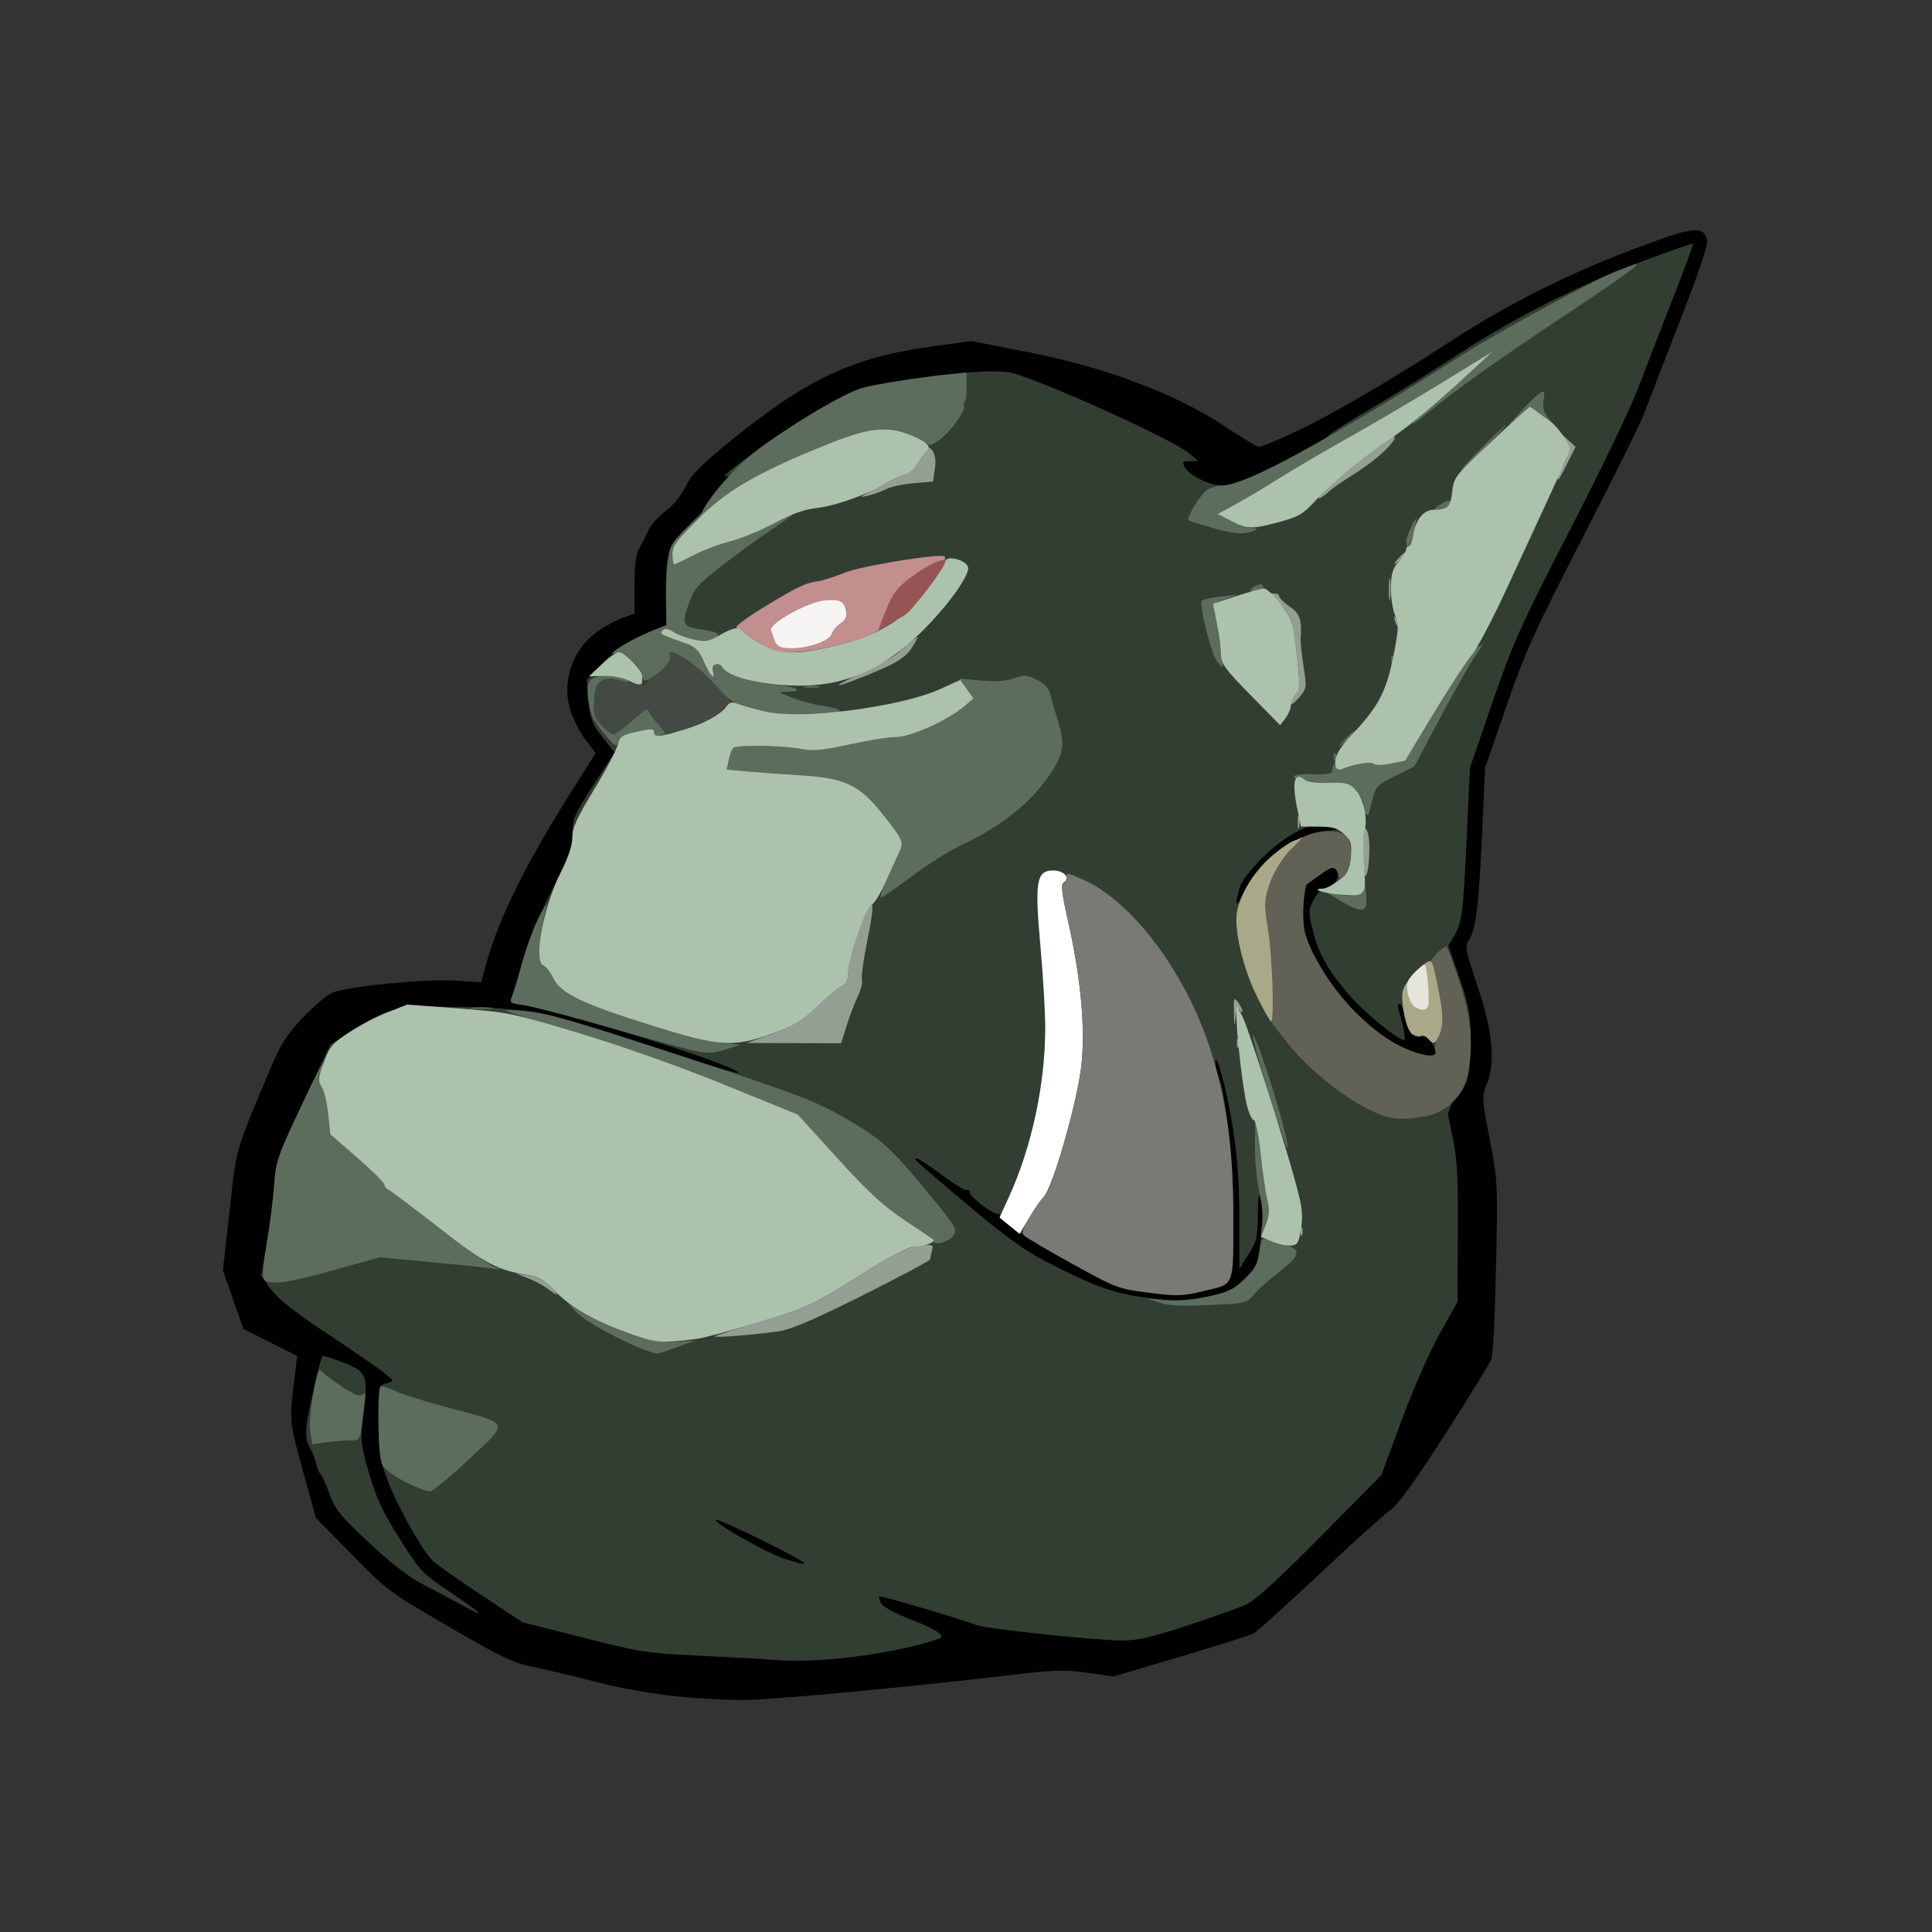 <?xml version="1.0" encoding="UTF-8"?>
<!-- Created with Inkscape (http://www.inkscape.org/) -->
<svg width="130" height="130" version="1.1" xmlns="http://www.w3.org/2000/svg" xmlns:cc="http://creativecommons.org/ns#" xmlns:dc="http://purl.org/dc/elements/1.1/" xmlns:rdf="http://www.w3.org/1999/02/22-rdf-syntax-ns#">
 <rect width="100%" height="100%" fill="#333333" stroke="none"/>
 <g transform="matrix(.204 0 0 .204 14.851 13.693)" stroke-width="9.792">
  <path d="m150.55 492.42c-7.845-0.805-19.001-2.764-25.5-4.477-6.354-1.675-15.616-3.892-20.582-4.926-8.232-1.715-10.803-2.911-29.159-13.558-19.724-11.441-20.372-11.923-32.041-23.818l-11.91-12.141-4.31-15.748c-4.549-16.622-4.501-15.958-2.393-32.932l0.581-4.68-17.739-8.918-6.768-19.316 2.192-19.703c2.359-21.201 1.692-18.866 13.175-46.167 3.654-8.687 5.505-11.642 10.901-17.399 3.575-3.814 7.964-7.55 9.752-8.301 4.996-2.098 30.506-4.628 40.446-4.012l8.699 0.539 1.564-5.682c4.343-15.778 13.221-33.612 29.506-59.271l6.774-10.673-3.17-4.006c-1.744-2.203-4.009-6.475-5.035-9.492-3.344-9.838 0.373-20.831 9.066-26.812 2.432-1.673 6.104-3.626 8.16-4.338l3.737-1.296v-9.398c0-6.947 0.438-10.18 1.681-12.398 0.925-1.65 2.337-4.397 3.138-6.105 0.802-1.708 3.269-4.407 5.482-5.998 2.429-1.746 5.012-4.907 6.515-7.971 2.003-4.085 4.912-7.044 14.879-15.14 25.364-20.601 40.321-27.58 66.865-31.198l12.56-1.712 18.94 3.714c25.278 4.957 48.571 13.737 64.405 24.277 5.756 3.831 10.931 6.955 11.5 6.941 0.569-0.014 5.31-1.954 10.535-4.312 11.541-5.208 32.438-17.331 52.55-30.486 18.659-12.204 39.866-22.818 62.149-31.104 18.326-6.815 21.355-7.132 22.602-2.365 0.376 1.438-2.806 10.863-9.226 27.327-5.39 13.823-10.63 27.382-11.645 30.132-1.014 2.75-10.055 20.975-20.09 40.5-16.215 31.549-19.028 37.763-25.271 55.833l-7.025 20.333-1.048 22.667c-1.088 23.532-2.043 30.971-4.406 34.345-1.234 1.762-0.894 3.474 2.988 15.049 5.039 15.024 5.955 24.999 2.974 32.39-1.596 3.957-1.556 4.654 1.02 18 2.629 13.618 2.669 14.422 2.098 41.955-0.32 15.439-1.018 29.219-1.552 30.622s-7.415 12.58-15.293 24.838c-10.418 16.21-15.414 23.073-18.323 25.17-2.2 1.586-12.701 11.077-23.336 21.091-10.635 10.014-20.31 18.721-21.5 19.347-1.19 0.627-12.064 4.077-24.164 7.667l-22 6.528-8.719-1.22c-7.737-1.082-10.891-0.962-28 1.066-29.502 3.498-72.13 7.524-83.281 7.865-5.5 0.168-16.276-0.338-23.947-1.126z"/>
  <g>
   <path d="m182 480.33c-1.925-0.183-12.275-0.756-23-1.273-18.638-0.898-20.384-1.165-39.5-6.027l-20-5.087-13.932-9.222c-7.663-5.072-14.783-10.122-15.823-11.222-3.734-3.95-11.723-18.303-14.735-26.472-2.867-7.777-3.052-9.096-2.791-19.885 0.274-11.271 0.339-11.57 2.679-12.121 2.388-0.562 2.384-0.577-1-3.312-1.869-1.511-10.26-7.295-18.646-12.853-10.667-7.071-16.247-11.457-18.578-14.604l-3.332-4.498 1.826-10.627c1.004-5.845 2.097-14.452 2.428-19.127 0.572-8.09 1.034-9.417 9.571-27.52l8.97-19.02 6.122-3.98c12.122-7.881 15.391-8.762 31.74-8.553 28.457 0.363 31.228 0.935 76.329 15.74 10.906 3.58 20.016 6.322 20.244 6.094 1.728-1.728-58.114-20.654-70.744-22.375-4.29-0.584-4.598-0.81-3.773-2.761 0.494-1.169 2.053-6.332 3.465-11.474 1.516-5.522 5.415-15.035 9.523-23.237 5.961-11.9 6.958-14.64 6.962-19.15 5e-3 -4.811 0.602-6.185 6.947-15.99l6.942-10.727-3.936-4.98c-3.455-4.371-4.015-5.831-4.583-11.939l-0.647-6.96 5.061-5.334c4.891-5.155 9.588-8.185 17.47-11.268l3.759-1.47-0.131-8.297c-0.247-15.617 0.32-17.267 8.972-26.105 5.999-6.128 9.86-9.002 17.951-13.359 5.669-3.053 10.099-5.76 9.843-6.016-0.256-0.256-1.744 0.188-3.308 0.987-2.357 1.204-11.836 3.695-14.06 3.695-1.991 0 22.615-17.455 31.549-22.381 12.122-6.683 13.306-7.101 25.667-9.065 18.315-2.911 33.253-3.943 37.792-2.611 12.581 3.692 53.035 22.109 58.208 26.5l3 2.546-2.785 5e-3c-2.473 0.004-2.666 0.229-1.717 2.002 1.473 2.752 8.198 6.003 12.417 6.003 5.615 0 31.608-12.279 35.173-16.615 0.598-0.728 7.138-4.867 14.534-9.199 7.395-4.332 20.181-12.281 28.412-17.664 18.226-11.921 39.672-22.723 60.847-30.648 8.735-3.269 16.041-5.784 16.236-5.589 0.195 0.195-2.829 8.424-6.721 18.286-3.892 9.862-9.023 23.106-11.402 29.431s-12.444 27.25-22.365 46.5c-16.433 31.885-18.708 36.94-25.558 56.796l-7.519 21.796-1.035 22.204c-1.207 25.886-1.579 28.847-4.172 33.243l-1.936 3.281 3.585 10.3c2.869 8.243 3.61 11.906 3.707 18.34 0.209 13.803-0.8 17.73-5.819 22.656l-1.614 4.091 1.726 8.646c1.362 6.823 1.694 13.368 1.574 31.034l-0.151 22.388-5.903 10.612c-3.319 5.966-8.819 18.492-12.562 28.612l-6.659 18-20.146 20.343c-14.454 14.595-21.417 20.913-24.646 22.361-2.475 1.11-11.185 4.218-19.356 6.907-11.304 3.72-16.332 4.889-21.03 4.889-8.779 0-45.101-3.849-48.374-5.127-5.104-1.992-31.646-9.8-32.025-9.421-0.207 0.207 0.086 1.242 0.652 2.299 0.593 1.107 4.652 3.323 9.576 5.227 8.774 3.392 11.988 5.595 9.42 6.456-15.237 5.11-40.407 8.274-54.863 6.897zm-2.744-39.072c-8.384-4.181-15.508-7.339-15.83-7.017-0.94 0.94 16.455 10.792 22.53 12.761 10.297 3.337 8.608 1.889-6.699-5.745zm147.14-80.896c6.408-1.408 8.033-2.226 11.559-5.819 3.95-4.025 4.141-4.519 5.12-13.29 0.656-5.875 0.677-10.289 0.06-12.431-0.812-2.818-0.971-2.075-1.047 4.893-0.08 7.327-0.414 8.726-3.09 12.946l-3 4.731v-16.23c0-11.478-0.612-20.199-2.091-29.785-1.875-12.154-5.649-26.504-5.836-22.192-0.04 0.927 0.401 2.931 0.98 4.453 2.617 6.884 4.926 28.16 4.937 45.487 0.015 24.585 0.561 23.093-9.328 25.474-7.518 1.811-8.978 1.863-18.512 0.659-10.128-1.278-10.664-1.48-25-9.401-15.031-8.306-24.15-14.325-24.15-15.942 0-0.503-0.338-0.803-0.75-0.667-1.26 0.416-9.206-5.66-9.229-7.057-0.012-0.72-0.409-1.07-0.882-0.777-0.473 0.293-4.152-1.931-8.176-4.941-4.023-3.01-7.776-5.473-8.339-5.473-1.371 0-1.58-0.191 16.876 15.404 11.808 9.978 18.489 14.816 25.5 18.469 14.287 7.444 21.669 10.258 30.5 11.625 11.307 1.751 15.415 1.727 23.899-0.137zm74.601-79.815c0-0.249-0.522-1.599-1.161-3-1.07-2.349-2.076-2.995-4.13-2.652-2.415 0.403-4.529-2.209-5.153-6.367-0.373-2.49-1.132-4.528-1.685-4.528-0.591 0-0.708 0.929-0.284 2.25 1.275 3.976 2.314 9.182 1.912 9.584-1.062 1.062-13.614-9.178-18.803-15.339-6.945-8.246-9.987-13.882-11.735-21.743-1.156-5.198-1.098-6.083 0.608-9.25 1.037-1.926 2.614-3.502 3.504-3.502 2.325 0 5.091-3.41 4.345-5.355-0.869-2.264-1.963-2.077-6.234 1.065-2.026 1.49-3.804 2.773-3.951 2.851-0.147 0.078-0.615 2.796-1.039 6.04-0.941 7.193 0.313 12.015 5.373 20.65 7.379 12.592 15.638 21.034 25.81 26.384 5.187 2.727 12.623 4.444 12.623 2.913zm-55.554-64.291c5.956-5.243 12.202-8.289 18.859-9.197l5.195-0.709-4.897-0.811c-4.34-0.719-5.521-0.483-10.388 2.075-7.004 3.681-16.922 13.67-18.224 18.357-1.783 6.417-1.03 6.614 1.868 0.489 1.777-3.756 4.646-7.614 7.587-10.203zm-266.45 245.73c-3.025-1.657-8.624-4.631-12.442-6.609-4.629-2.398-10.53-6.963-17.707-13.698-9.431-8.851-11.041-10.85-12.994-16.141-1.226-3.321-2.56-6.269-2.964-6.549-0.404-0.281-1.048-1.855-1.432-3.5-0.384-1.645-1.36-4.048-2.169-5.342-0.98-1.567-1.308-3.903-0.984-7 0.45-4.296 4.539-22.194 5.255-23.004 0.173-0.195 3.096 0.705 6.495 2 8.139 3.102 8.653 4.305 7.122 16.669-1.174 9.481-1.137 9.904 1.737 19.928 2.352 8.2 4.348 12.486 10.017 21.5 6.805 10.821 7.449 11.508 16.573 17.686 8.364 5.663 10.207 7.073 9.243 7.072-0.138-1.2e-4 -2.725-1.356-5.75-3.013z" fill="#323e32"/>
   <path d="m61.027 421.76c-3.803-1.917-6.994-4.294-7.735-5.763-1.448-2.869-1.821-26-0.419-26 0.48 0 2.843 0.87 5.25 1.934s10.323 3.502 17.591 5.418c19.86 5.236 19.542 4.385 6.265 16.775-6.114 5.705-11.872 10.491-12.797 10.635-0.925 0.144-4.594-1.206-8.154-3zm-31.524-16.746c-0.744-4.401 2.26-22.018 3.431-20.124 0.332 0.537 3.272 2.787 6.532 5 4.319 2.932 6.269 3.742 7.182 2.984 0.972-0.807 1.159-0.293 0.833 2.292-0.231 1.832-0.686 5.469-1.012 8.081-0.572 4.587-0.705 4.75-3.891 4.75-1.815 0-5.338 0.279-7.83 0.621l-4.531 0.621zm102.08-30.544c-6.004-2.939-12.304-6.784-14-8.543l-3.083-3.199 4.5 2.956c2.475 1.626 9.225 4.581 15 6.566 8.748 3.008 11.501 3.538 16.5 3.176l6-0.434-5 1.856c-2.75 1.021-5.9 2.106-7 2.411-1.257 0.348-6.058-1.432-12.917-4.79zm177.92-11.951-4-1.378 6.121 0.557c4.018 0.366 8.828-0.035 14-1.165 6.741-1.474 8.491-2.316 12.121-5.83 3.474-3.364 4.359-4.986 4.886-8.961 0.527-3.974 0.936-4.725 2.258-4.143 0.888 0.391 3.526 1.193 5.864 1.782 5.869 1.478 5.495 3.541-1.637 9.029-3.238 2.492-6.992 5.843-8.343 7.449-2.412 2.867-2.675 2.928-14.863 3.478-9.174 0.414-13.449 0.2-16.407-0.819zm-295.14-7.564c-0.723-0.723-0.478-4.322 0.798-11.75 1.012-5.889 2.113-14.533 2.447-19.208 0.566-7.928 1.119-9.592 8.208-24.711 4.181-8.916 7.75-16.062 7.933-15.879 0.182 0.182-0.199 1.496-0.848 2.92-0.951 2.088-0.89 3.031 0.32 4.879 0.825 1.26 1.825 5.334 2.223 9.053l0.723 6.763 8.909 7.737c4.9 4.256 8.914 8.262 8.919 8.904 0.005 0.642 0.442 1.317 0.971 1.5 0.528 0.183 7.965 5.733 16.526 12.333s17.016 12.569 18.789 13.264c2.142 0.84 2.385 1.087 0.724 0.735-1.375-0.291-10.614-1.287-20.53-2.214l-18.03-1.685-15.076 4.2c-15.251 4.249-21.111 5.053-23.006 3.158zm220.49-12.732c-0.194-0.488-4.402-3.603-9.352-6.922-6.957-4.665-11.969-9.301-22.074-20.419l-13.074-14.384-23.926-9.75c-15.662-6.383-32.214-12.209-47.926-16.87-13.2-3.916-24.225-7.354-24.5-7.64s2.574-0.246 6.332 0.09c7.474 0.667 16.312 3.253 57.668 16.873 34.69 11.425 39.558 13.362 51.099 20.338 9.733 5.883 12.961 8.997 26.465 25.537 6.97 8.537 7.403 9.339 6.106 11.305-1.426 2.161-6.181 3.446-6.818 1.842zm108.73-5.726c0.307-2.212-0.139-6.906-0.997-10.5-0.877-3.673-1.504-10.414-1.441-15.5l0.112-9 1.34 10c0.737 5.5 1.831 12.7 2.431 16 0.902 4.96 0.823 6.607-0.454 9.5l-1.546 3.5zm1.733-44.292c-3.372-10.825-5.477-18.787-4.676-17.695 2.322 3.169 12.258 35.925 11.214 36.969-0.223 0.223-3.166-8.45-6.538-19.275zm-189.31-12.783c-3.025-0.656-15.85-4.167-28.5-7.801s-25.103-6.891-27.674-7.235c-4.299-0.576-4.602-0.797-3.773-2.757 0.496-1.172 2.061-6.356 3.479-11.52 1.418-5.164 3.916-11.914 5.551-15 1.635-3.086 2.743-4.711 2.462-3.611-2.776 10.875-3.205 19.033-1.043 19.862 0.826 0.317 2.281 2.212 3.235 4.211 1.307 2.741 3.212 4.382 7.748 6.673 8.32 4.202 39.627 13.838 47.482 14.614l6.467 0.639-4.967 1.559c-4.149 1.302-5.874 1.362-10.467 0.366zm-73.25-14.149c1.788-0.222 4.713-0.222 6.5 0 1.788 0.222 0.325 0.403-3.25 0.403s-5.037-0.181-3.25-0.403zm287.25-34.836-5.314-3.284 6.529 1.079c5.027 0.233 5.763-1.401 6.114-3.161 0.22-1.1 0.46 1.338 0.535 3.675 0.164 5.118-1.116 5.393-7.864 1.69zm-151.1-5.691c1.007-2.337 2.825-6.354 4.04-8.925 2.56-5.421 2.555-5.438-4.925-14.825-7.356-9.231-12.255-11.521-26.517-12.392-6.05-0.37-14.059-0.949-17.797-1.288l-6.797-0.616 0.652-3.102c0.359-1.706 1.033-3.508 1.499-4.004 1.051-1.119 15.969-0.906 22.543 0.322 3.904 0.729 7.033 0.431 15.786-1.505 6.004-1.328 12.85-2.415 15.213-2.415 4.849 0 16.689-5.252 22.319-9.9l3.417-2.821-2.35-3.3-2.35-3.3 7.047 0.655c4.899 0.455 8.231 0.239 10.932-0.71 3.482-1.223 4.272-1.17 7.619 0.518 2.524 1.273 3.93 2.77 4.338 4.62 0.332 1.506 1.491 5.519 2.574 8.918 2.65 8.315 1.841 11.845-4.691 20.468-5.895 7.782-15.465 15.015-26.955 20.376-3.85 1.796-11.275 6.457-16.5 10.358-5.225 3.901-9.822 7.098-10.214 7.105-0.393 7e-3 0.11-1.9 1.117-4.237zm158.83-23.354c-0.401-0.401-0.729-1.713-0.729-2.917s-1.125-3.402-2.501-4.886c-2.272-2.451-3.094-2.68-8.959-2.49-3.969 0.128-7.035-0.27-7.955-1.033-0.823-0.683-1.967-0.952-2.541-0.597-0.574 0.355-1.044 0.174-1.044-0.403 0-0.644 2.402-0.956 6.229-0.809 4.383 0.168 6.272-0.132 6.375-1.011 0.296-2.535 0.443-2.725 1.192-1.545 0.589 0.926 1.996 0.844 6.081-0.354 3.359-0.985 5.665-1.208 6.266-0.608 0.599 0.599 2.717 0.601 5.733 5e-3l4.783-0.946 10.121-16.68c5.566-9.174 10.634-18.708 12.133-20.067l3.437-1.555-3.039 4.5c-1.671 2.475-6.774 11.527-11.339 20.117l-8.3 15.617-6.288 3.101c-5.751 2.836-6.382 3.467-7.389 7.383-0.606 2.356-1.199 4.648-1.318 5.095s-0.545 0.484-0.946 0.083zm-10.65-18.812c-0.043-1.054 0.193-1.645 0.525-1.312 0.332 0.332 0.368 1.195 0.079 1.917-0.319 0.798-0.556 0.561-0.604-0.604zm-240.79-7.904c-2.903-3.439-4.407-6.291-4.84-9.178-1.071-7.145-0.414-8.9 3.58-9.545 3.569-0.577 10.662 0.687 9.633 1.716-0.307 0.307-1.875 0.1-3.485-0.461-2.088-0.728-3.607-0.682-5.301 0.159-1.986 0.986-2.425 2.056-2.682 6.54-0.269 4.704 0.029 5.713 2.437 8.226 1.509 1.575 3.286 2.864 3.949 2.864 0.663 0 3.503-2.067 6.313-4.593 2.809-2.526 5.108-4.117 5.108-3.535s1.397 2.648 3.104 4.593c1.707 1.944 2.869 3.535 2.582 3.535s-1.234 0.273-2.104 0.607c-1.032 0.396-1.582 0.057-1.582-0.975 0-1.249-0.683-1.448-3.25-0.943-6.729 1.324-8.204 1.994-8.72 3.959-0.462 1.763-1.067 1.385-4.742-2.969zm244.71 1.82c1.292-1.375 2.574-2.5 2.849-2.5s-0.557 1.125-1.849 2.5-2.574 2.5-2.849 2.5 0.557-1.125 1.849-2.5zm-193.79-9.46c-8.91-2.407-8.493-2.15-15.13-9.319-4.561-4.926-11.276-9.721-13.615-9.721-0.337 0-0.454 0.787-0.259 1.75 0.223 1.1-1.125 2.934-3.627 4.935-3.916 3.133-5.581 3.415-5.581 0.946 0-2.289-6.242-7.801-8.242-7.278-5.358 1.401 4.153-4.521 12.518-7.795l3.776-1.478-0.16-7.79c-0.088-4.285 0.17-10.32 0.573-13.411 0.709-5.431 1.026-5.903 9.385-14l8.651-8.379-8.25 8.521c-6.871 7.096-8.25 9.061-8.25 11.75 0 1.776 0.275 3.229 0.61 3.229s3.148-1.329 6.25-2.952c3.102-1.624 8.565-3.685 12.14-4.581 3.575-0.896 9.762-3.424 13.75-5.618 3.987-2.194 7.25-3.798 7.25-3.565s-3.263 2.586-7.25 5.229c-3.987 2.643-11.338 7.991-16.334 11.885-8.301 6.47-9.258 7.576-11.102 12.841-2.363 6.746-1.948 7.439 5.037 8.396 2.557 0.35 4.649 1.004 4.649 1.452 0 3.034-9.537 2.574-14.536-0.702-1.883-1.234-2.863-1.385-3.678-0.57-1.158 1.158-1.02 1.236 7.636 4.298 3.205 1.134 4.301 2.251 6 6.114 2.102 4.781 3.83 6.451 2.868 2.774-0.556-2.128 2.025-2.918 3.219-0.986 1.52 2.459 8.581 4.856 16.281 5.528 8.025 0.7 11.415 2.412 4.961 2.505-3.119 0.045-3.053 0.124 1.654 1.962 2.697 1.053 6.972 2.213 9.5 2.578 6.819 0.983 8.531 2.347 2.993 2.383-2.532 0.017-7.257 0.257-10.5 0.535-4.095 0.35-8.124-0.097-13.185-1.464zm15.538-7.745c1.238-0.238 3.263-0.238 4.5 0 1.238 0.238 0.225 0.433-2.25 0.433s-3.487-0.195-2.25-0.433zm136.01-8.044c-1.954-2.209-6.234-19.195-5.104-20.256 0.463-0.434 3.317-1.055 6.342-1.379l5.5-0.589-4.134 1.532c-4.09 1.516-4.125 1.571-3.313 5.237 0.849 3.836 2.738 17.205 2.431 17.205-0.096 0-0.871-0.787-1.722-1.75zm57.317-0.667c-0.043-1.054 0.193-1.645 0.525-1.312 0.332 0.332 0.368 1.195 0.079 1.917-0.319 0.798-0.556 0.561-0.604-0.604zm16.61-13.609c-0.364-1.361-0.668-3.358-0.675-4.439-0.013-1.809 0.114-1.836 1.602-0.348 1.249 1.249 1.402 2.257 0.675 4.439l-0.941 2.822zm-7.531-9.974c0-1.375 0.227-1.938 0.504-1.25s0.277 1.812 0 2.5-0.504 0.125-0.504-1.25zm8.294-7.5c0.174-5.5 0.82-11.125 1.436-12.5 0.914-2.041 1.03-1.215 0.632 4.5-0.268 3.85-0.914 9.475-1.436 12.5-0.846 4.905-0.915 4.418-0.632-4.5zm-62.905 7.089c1.062-0.776 2.355-1.149 2.875-0.828 0.52 0.321 1.092 2.757 0.029 3.173-3.132 1.226-4.976-0.831-2.904-2.346zm50.452-15.138c0-1.443 2.695-7.45 3.342-7.45 0.16 0-0.179 2.025-0.753 4.5-1.007 4.338-2.589 6.142-2.589 2.95zm-64.5-4.636c-3.85-1.115-7.144-2.161-7.32-2.324-0.751-0.696 3.985-8.493 6.029-9.924 1.23-0.861 3.691-1.566 5.468-1.566 7.233 0 35.341-15.355 79.276-43.307 12.038-7.659 44.416-25.219 50.546-27.414 1.65-0.591 3.861-1.422 4.914-1.846 5.058-2.041-1.277 2.677-22.697 16.902-22.079 14.662-35.204 24.015-45.211 32.215-2.478 2.031-4.506 3.451-4.506 3.157s2.191-2.28 4.869-4.412c2.678-2.132 8.638-7.378 13.244-11.657l8.375-7.78-16.994 10.413c-9.347 5.727-23.074 13.807-30.505 17.955-7.431 4.148-17.781 10.218-23 13.489-5.219 3.271-11.881 7.237-14.806 8.813l-5.317 2.865 4.317 2.259c2.374 1.243 5.442 2.311 6.817 2.375 2.3 0.106 2.34 0.184 0.5 0.975-3.051 1.311-6.34 1.032-14-1.186zm76-7.667c1.65-1.013 3.167-1.409 3.372-0.879 0.485 1.257-1.839 2.699-4.372 2.712-1.633 8e-3 -1.45-0.328 1-1.833zm-226.17-17.316c10.569-8.128 29.158-19.212 35.167-20.969 3.77-1.102 18.859-3.498 27.75-4.405l6.75-0.689v5.117c0 3.413-0.416 5.125-1.25 5.142-6.558 0.135-21.101 3.784-26.755 5.337-8.182 2.247-33.897 15.701-34.819 15.764-0.922 0.064-10.325 18.351-24.041 16.724-3.831 0.677 6.821-14.04 17.198-22.02zm239.67-1.331c4.098-4.125 7.675-7.5 7.95-7.5s-2.853 3.375-6.95 7.5-7.675 7.5-7.95 7.5 2.853-3.375 6.95-7.5zm-222.52-1.308c5.5-2.73 16.111-5.486 21.116-7.179 10.43-3.529 28.697-8.01 30.389-5.971 1.418 1.709-4.166 9.236-8.028 11.986-2.733 1.946-3.254 2.024-4.765 0.707-0.933-0.813-4.105-2.262-7.05-3.221-4.691-1.528-6.114-1.587-11.5-0.48-3.381 0.695-10.422 3.038-15.647 5.207-13.4 5.563-16.005 4.655-4.515-1.048zm241.7-6.325-3.686-5.738-7 6.37 3.5-3.937c4.154-4.673 7.225-7.484 8.225-7.53 0.399-0.018 0.456 1.314 0.126 2.96-0.46 2.298 0.023 3.808 2.076 6.5 1.471 1.929 2.539 3.493 2.374 3.477-0.165-0.016-3.14 0.045-5.615-2.103z" fill="#5d6d5d"/>
   <path d="m163.03 373.64c0.267-0.267 7.311-2.522 15.652-5.011 14.37-4.287 15.997-5.044 30.993-14.42 12.746-7.97 16.768-10.001 20.664-10.439 4.565-0.512 4.805-0.423 4.264 1.594-0.315 1.175-0.58 2.473-0.587 2.883-8e-3 0.41-9.982 5.734-22.165 11.83-16.124 8.068-23.674 11.31-27.75 11.914-7.763 1.151-21.661 2.238-21.071 1.649zm-55.197-15.695c-1.468-1.096-4.393-2.661-6.5-3.479l-3.831-1.486 4 0.578c2.538 0.367 5.089 1.65 6.981 3.51 3.442 3.386 3.182 3.737-0.65 0.877zm248.33-18.944c0-1.375 0.227-1.938 0.504-1.25s0.277 1.812 0 2.5-0.504 0.125-0.504-1.25zm-21-62c0-1.375 0.227-1.938 0.504-1.25s0.277 1.812 0 2.5-0.504 0.125-0.504-1.25zm-153.16-3.159c7.004-2.509 9.556-4.054 14.5-8.779 3.3-3.154 7.013-6.274 8.25-6.933 1.69-0.901 2.266-2.123 2.315-4.914 0.077-4.402 5.942-21.422 7.56-21.939 0.732-0.234 0.293 3.735-1.258 11.369-1.311 6.451-2.152 12.456-1.87 13.344 0.282 0.889-0.338 3.392-1.377 5.563-1.04 2.171-2.699 6.535-3.687 9.697l-1.797 5.75-31.135-0.114zm152.2-6.841c-0.125-5.037-0.013-5.337 1.332-3.559 0.808 1.068 1.461 2.418 1.453 3-8e-3 0.582-0.426 0.41-0.928-0.384-0.662-1.046-1.024-0.358-1.317 2.5-0.334 3.258-0.427 2.988-0.54-1.557zm42.699-50.231c-0.22-3.702-0.154-7.752 0.147-9 0.492-2.042 0.616-2.086 1.25-0.437 0.888 2.312 0.743 10.375-0.246 13.668-0.556 1.852-0.855 0.754-1.15-4.231zm-21.667-12.769c0-1.925 0.206-2.712 0.457-1.75 0.252 0.963 0.252 2.538 0 3.5-0.252 0.963-0.457 0.175-0.457-1.75zm-2.232-39.095c0-0.686 0.716-2.039 1.591-3.006 1.415-1.564 1.455-3.013 0.363-13.079-1.048-9.658-1.622-11.834-3.905-14.82-3.757-4.913-5.949-5.389-4.737-5.389 0.582 0 2.691-0.048 2.695 0.639 4e-3 0.688 1.579 2.321 3.5 3.629 3.45 2.35 4.174 4.43 3.695 10.621-0.085 1.1 0.344 5.239 0.954 9.198 1.088 7.061 1.059 7.258-1.524 10.327-1.448 1.721-2.633 2.567-2.633 1.881zm-141.5-10.018c4.95-2.236 10.35-5.287 12-6.779s3.871-3.364 4.936-4.16c1.914-1.431 1.914-1.41 9e-3 1.846-2.271 3.88-5.216 5.747-15.831 10.033-11.12 4.49-11.821 3.899-1.114-0.939zm176.12-16.426c-0.965-2.515-0.68-3.164 0.499-1.136 0.584 1.004 0.851 2.036 0.593 2.293s-0.749-0.263-1.092-1.157zm-2.314-10.961c-6e-3 -3.3 0.176-4.771 0.405-3.268 0.228 1.503 0.233 4.203 0.01 6s-0.409 0.568-0.415-2.732zm3.19-10.5c0.995-1.1 2.035-2 2.31-2s-0.314 0.9-1.31 2-2.035 2-2.31 2 0.314-0.9 1.31-2zm-26.338-20c0.485-1.54 13-12.688 21.024-18.263 6.813-4.735 4.809 0.053-3.859 6.708-4.205 3.228-10.682 6.856-13.15 9.056s-4.274 3.325-4.015 2.5zm-148.16-1.882c9.826-5.3 9.794-8.709 12.686-6.118-2.185-4.607 0.192-2.998 0.995-4.55 3.643-7.044 9.027-4.657 7.903 2.841l-0.666 4.442-6.254 0.502c-3.44 0.276-7.584 1.173-9.209 1.993-1.625 0.82-4.305 1.781-5.955 2.134-2.978 0.638-2.974 0.629 0.5-1.245zm227-4.491c0-0.389 0.95-2.568 2.111-4.844 2.044-4.007 0.223-3.421-1.489-6.396l0.065-3.887 5.216 4.758-2.572 5.121c-2.729 5.435-3.331 6.383-3.331 5.248z" fill="#939f93"/>
   <path d="m133.45 372.18c-11.232-4.109-18.073-8.142-23.843-14.058-2.827-2.899-5.013-4.165-8-4.633-10.375-1.628-14.172-3.636-29.722-15.716-8.463-6.574-15.95-12.185-16.637-12.468s-1.254-1.029-1.26-1.657c-0.005-0.629-4.019-4.625-8.919-8.88l-8.909-7.737-0.723-6.763c-0.398-3.719-1.368-7.748-2.157-8.952-1.272-1.943-1.193-2.846 0.697-8 1.895-5.168 2.815-6.259 8.326-9.875 3.407-2.236 9.12-5.224 12.695-6.641l6.5-2.576 17 1.287c16.547 1.253 17.626 1.476 40.5 8.392 14.293 4.321 32.874 10.925 47.426 16.854l23.926 9.749 13.074 14.384c10.151 11.168 15.087 15.729 22.074 20.397 4.95 3.307 9.212 6.196 9.471 6.42 0.977 0.844-2.597 2.268-5.727 2.283-2.376 0.011-7.585 2.723-19.276 10.035-15.427 9.649-16.63 10.204-32.495 14.988-9.061 2.733-18.162 5.182-20.224 5.443-12.509 1.582-13.515 1.486-23.796-2.275zm213.34-29.794-3.706-1.56 1.559-3.897c1.254-3.134 1.352-4.829 0.502-8.661-0.581-2.62-1.591-9.58-2.243-15.467-0.652-5.887-1.618-10.612-2.145-10.5-0.527 0.112-1.548-2.047-2.268-4.797-1.32-5.041-3.531-24.224-3.449-29.924l0.044-3.076 1.905 3.605c1.966 3.72 14.195 42.106 18.021 56.567 1.722 6.511 1.991 9.256 1.319 13.5-0.743 4.696-1.139 5.354-3.339 5.548-1.373 0.121-4.163-0.481-6.202-1.339zm-204.79-71.322c-22.904-7.146-29.884-10.496-32.264-15.486-0.953-1.999-2.409-3.894-3.235-4.211-3.455-1.326-0.232-18.965 5.575-30.514 2.599-5.169 3.924-9.146 3.924-11.78 0-3.166 1.459-6.382 7.154-15.772 3.935-6.487 7.435-13.116 7.778-14.731 0.632-2.977 1.442-3.424 8.818-4.875 2.502-0.492 3.25-0.295 3.25 0.855 0 1.645 1.657 1.449 10.5-1.244 6.094-1.856 11.504-4.861 13.256-7.362 1.083-1.546 1.77-1.688 4.025-0.829 1.495 0.569 5.555 1.693 9.02 2.497 11.696 2.714 44.455-1.528 57.509-7.446l6.654-3.017 4.37 6.137-3.417 2.821c-5.63 4.648-17.469 9.9-22.319 9.9-2.363 0-9.208 1.087-15.213 2.415-8.753 1.936-11.882 2.234-15.786 1.505-6.574-1.228-21.492-1.441-22.543-0.322-0.466 0.496-1.14 2.298-1.499 4.004l-0.652 3.102 6.797 0.616c3.738 0.339 11.747 0.918 17.797 1.288 14.262 0.871 19.162 3.161 26.517 12.392 7.194 9.029 7.418 9.563 5.606 13.381-0.842 1.774-2.853 6.172-4.468 9.773s-3.614 6.808-4.44 7.125c-1.802 0.691-7.715 17.89-7.715 22.438 0 2.309-0.633 3.55-2.25 4.412-1.238 0.66-4.95 3.779-8.25 6.932-5.041 4.816-7.411 6.228-14.83 8.836-12.865 4.522-17.043 4.223-39.67-2.837zm227.83-43.06c-6.107-0.458-10.749-1.964-6.248-2.027 1.054-0.015 3.438-1.289 5.297-2.831 2.806-2.327 3.46-3.64 3.846-7.723 0.411-4.341 0.155-5.209-2.175-7.385-2.166-2.023-3.683-2.472-8.446-2.5l-5.806-0.034-1.15-5.56c-1.914-9.256-1.049-12.761 2.435-9.87 0.92 0.763 3.986 1.162 7.955 1.033 5.796-0.188 6.703 0.055 8.85 2.372 2.661 2.872 4.034 9.505 2.854 13.789-0.419 1.52-0.505 6.021-0.191 10 0.876 11.106 0.724 11.331-7.222 10.735zm-2.034-42.193c-0.886-2.511 0.737-5.773 5.243-10.536 9.486-10.029 11.835-14.862 14.47-29.771 1.023-5.789 1-7.467-0.136-9.7-0.755-1.485-1.373-5.388-1.373-8.673 0-4.912 0.444-6.501 2.5-8.944 1.375-1.634 2.5-3.469 2.5-4.077 0-0.608 0.391-1.106 0.869-1.106 0.478 0 1.119-1.539 1.424-3.419 0.888-5.47 3.445-8.578 7.072-8.596 4.448-0.022 5.28-0.886 5.85-6.077 0.463-4.217 1.189-5.245 8.895-12.586 4.615-4.396 10.253-9.649 12.529-11.673l4.139-3.68 7.426 5.37c3.636 3.513 5.797 7.911 5.797 8.53 0 0.618-2.658 6.864-5.906 13.878-3.248 7.015-9.848 21.304-14.667 31.754s-10.148 20.585-11.844 22.522c-1.696 1.937-7.319 10.554-12.496 19.15l-9.412 15.627-4.791 0.947c-2.915 0.576-5.151 0.587-5.711 0.028-0.809-0.809-6.096 0.107-10.608 1.839-0.72 0.276-1.516-0.086-1.77-0.805zm-28.076-23.634c-8.379-8.528-9.725-10.361-9.757-13.284-0.02-1.865-0.622-6.415-1.338-10.112l-1.301-6.722 7.591-2.528c4.175-1.391 8.323-2.528 9.216-2.528s3.412 2.362 5.596 5.25c3.794 5.016 4.026 5.754 5.213 16.57 1.106 10.077 1.067 11.513-0.349 13.079-0.875 0.967-1.601 2.623-1.614 3.68-0.012 1.057-0.813 2.949-1.78 4.205l-1.758 2.284zm-158.22-3.71c-8.377-0.975-14.521-3.071-15.996-5.457-1.191-1.927-3.77-1.13-3.215 0.993 0.962 3.678-0.766 2.007-2.868-2.774-1.699-3.863-2.795-4.98-6-6.114-8.655-3.062-8.794-3.14-7.636-4.298 0.815-0.815 1.795-0.663 3.678 0.57 1.412 0.925 4.53 2.049 6.93 2.497 3.696 0.69 4.956 0.457 8.235-1.528 3.822-2.313 7.371-3.078 7.371-1.587 0 0.421 2.433 2.221 5.406 4 6.247 3.736 11.211 4.135 22.278 1.789 16.537-3.505 25.56-8.768 33.597-19.597 3.145-4.237 5.718-8.211 5.718-8.831 0-2.186 6.544-0.758 7.46 1.628 1.143 2.98-9.786 17.151-19.743 25.597-13.479 11.434-26.697 15.267-45.217 13.111zm-46.931-1.133c-1.675-0.905-5.103-1.544-8-1.491l-5.069 0.093 4.211-3.967c2.316-2.182 4.85-3.967 5.631-3.967 1.769 0 7.657 5.913 7.657 7.69v2.06c0 1.335-1.437 1.199-4.431-0.419zm14.431-41.603c0-2.769 1.269-4.534 8.25-11.476 9.213-9.162 18.599-14.774 38.75-23.168 15.924-6.633 22.198-7.832 29.147-5.569 2.944 0.959 6.148 2.436 7.119 3.284 1.685 1.47 1.679 1.636-0.125 3.622-1.04 1.145-2.385 3.042-2.989 4.216-0.604 1.174-2.348 2.439-3.875 2.811s-4.351 1.692-6.276 2.933c-5.515 3.557-15.949 7.302-22.5 8.076-4.25 0.502-8.334 1.972-14 5.038-4.4 2.381-10.925 5.066-14.5 5.965s-9.038 2.965-12.14 4.588c-3.102 1.624-5.915 2.952-6.25 2.952s-0.61-1.472-0.61-3.272zm184.18-11.078-4.317-2.259 5.317-2.865c2.924-1.576 9.587-5.542 14.806-8.813 5.219-3.271 15.569-9.341 23-13.489 7.431-4.148 21.159-12.228 30.505-17.955l16.994-10.413-7.994 7.398c-10.52 9.736-19.95 17.573-25.441 21.144-7.982 5.191-19.448 14.622-24.553 20.195-4.454 4.863-5.79 5.674-12.237 7.433-9.046 2.468-10.722 2.429-16.08-0.375z" fill="#adc2ad"/>
   <path d="m125.63 172.14c-2.408-2.513-2.706-3.521-2.437-8.226 0.403-7.032 2.385-8.219 10.34-6.192l5.524 1.407 4.75-3.812c3.067-2.461 4.625-4.432 4.398-5.562-0.194-0.963-0.076-1.75 0.261-1.75 2.397 0 9.12 4.866 13.99 10.126l5.793 6.257-3.536 3.241c-2.179 1.997-6.131 4.042-10.298 5.329l-6.762 2.088-2.815-2.697c-1.548-1.483-3.079-3.529-3.402-4.546-0.511-1.61-1.236-1.265-5.62 2.676-2.768 2.489-5.575 4.525-6.238 4.525-0.663 0-2.44-1.289-3.949-2.864z" fill="#424a43"/>
   <path d="m177.5 144.84c-2.75-1.717-5.225-3.441-5.5-3.831-0.275-0.39-1.107-0.905-1.849-1.143-0.742-0.238 3.533-3.402 9.5-7.03 10.654-6.478 13.401-7.767 17.699-8.303 1.183-0.148 5.075-1.415 8.65-2.817 5.911-2.318 31.613-6.437 32.795-5.256 0.232 0.232 0.281 2.953-1.649 3.76-1.931 0.807-5.195 3.196-7.958 5.309-4.086 3.125-4.123 2.124-6.471 7.811-2.746 6.65-6.581 8.233-11.224 9.957-6.95 2.581-17.754 4.706-23.807 4.684-4.05-0.015-6.279-0.702-10.185-3.14z" fill="#c28e8e"/>
   <path d="m184.85 146.33c-0.906-0.241-1.867-1.201-2.137-2.134-0.269-0.933-0.795-2.436-1.169-3.34-0.926-2.239 12.309-9.577 17.981-9.97 4.865-0.337 6.086 0.314 6.71 3.577 0.348 1.82-0.139 2.897-1.805 3.988-1.255 0.822-2.563 2.381-2.907 3.465-0.958 3.018-11.462 5.798-16.674 4.414z" fill="#f7f4f4"/>
   <path d="m217 140.61c0-0.323 1.155-3.405 2.568-6.848 2.022-4.931 3.635-7.076 7.597-10.102 5.881-4.492 11.835-7.281 11.835-5.544 0 1.796-11.276 16.632-13.5 17.762-1.1 0.559-3.462 1.985-5.25 3.169s-3.25 1.888-3.25 1.565z" fill="#965555"/>
   <path d="m376.72 297.76c-8.915-4.804-19.142-13.491-25.457-21.623l-4.349-5.601-6.054-12.758c0.029-5.785-4.493-14.555-5.321-19.738-1.385-8.666 3.721-10.074 5.293-15.204 2.036-6.644 13.901-13.2 18.373-14.759 4.952-1.726 10.251-1.339 12.275 0.896 2.143 2.368 1.667 10.309-0.764 12.739-1.345 1.345-1.581 1.279-2.179-0.603-0.877-2.763-1.917-2.665-6.352 0.598-2.026 1.49-3.804 2.773-3.951 2.851-1.194 0.63-1.615 12.61-0.57 16.19 3.939 13.486 18.147 30.407 31.102 37.042 6.848 3.507 12.886 4.345 11.849 1.645-0.33-0.86 0.072-2.862 0.893-4.45 1.923-3.718-1.017-7.042-3.172-16.3-1.721-7.393 0.725-9.087 2.849-11.379 1.176-1.269 2.787-2.307 3.083-2.307s2.224 5.218 4.285 11.595c3.929 12.156 4.618 19.103 2.982 30.063-1.058 7.083-7.155 13.269-14.224 14.432-9.49 1.561-12.389 1.092-20.592-3.328z" fill="#616155"/>
   <path d="m398.19 275.44c-0.72-0.816-1.724-1.228-2.229-0.916-0.506 0.313-1.74 0.129-2.743-0.408-2.346-1.255-4.489-12.676-2.991-15.353 0.853-1.524-0.77 0.779 3.316-4.901 6.457-5.674 5.695-5.822 7.786 3.91 1.969 9.162 2.092 13.207 0.51 16.68-1.328 2.915-1.828 3.05-3.649 0.987zm-56.142-13.345c-4.089-8.132-7.048-19.014-7.047-25.91 2e-3 -8.374 8.136-19.863 18.138-25.619l3.769-1.528-4.944 5.027c-2.79 3.342-5.196 7.583-6.247 11.012-1.573 5.132-1.589 6.33-0.2 15 1.335 8.335 2.017 28.723 0.995 29.745-0.211 0.211-2.22-3.267-4.463-7.728z" fill="#a9a98a"/>
   <path d="m393.86 264.98c-0.9-0.526-1.943-2.592-2.318-4.593-0.584-3.113-0.285-4.053 2.073-6.514 1.516-1.582 3.067-2.876 3.448-2.876 0.819 0 1.841 11.937 1.177 13.75-0.54 1.475-2.111 1.559-4.38 0.234z" fill="#e5e5dc"/>
   <path d="m260.2 337.17-3.296-2.691 3.169-6.989c7.452-16.433 11.827-36.789 11.89-55.316 0.017-5.13-0.686-17.261-1.564-26.959-1.959-21.645-1.369-25.214 4.167-25.214 3.655 0 5.846 2.506 3.474 3.972-0.968 0.598-0.648 3.423 1.434 12.649 4.203 18.629 5.724 34.839 4.445 47.379-1.189 11.657-9.381 40.368-12.453 43.645-0.957 1.02-3.141 4.186-4.855 7.035l-3.116 5.179z" fill="#fff"/>
   <path d="m306.15 359.26c-10.118-1.277-10.679-1.488-25-9.379-8.057-4.44-15.246-8.642-15.976-9.338-1.094-1.044-0.761-2.206 1.906-6.653 1.778-2.964 3.854-5.9 4.614-6.526 2.639-2.173 11.083-32.111 12.231-43.362 1.281-12.556-0.242-28.752-4.463-47.46-1.858-8.236-2.35-12.077-1.58-12.333 0.615-0.205 1.119-1.01 1.119-1.79 0-1.786-0.025-1.788 5.167 0.454 16.341 7.054 34.214 30.834 42.318 56.306 5.24 16.468 7.492 32.658 7.504 53.949 0.015 24.585 0.561 23.093-9.328 25.474-7.518 1.811-8.978 1.863-18.512 0.659z" fill="#797975"/>
  </g>
 </g>
</svg>
